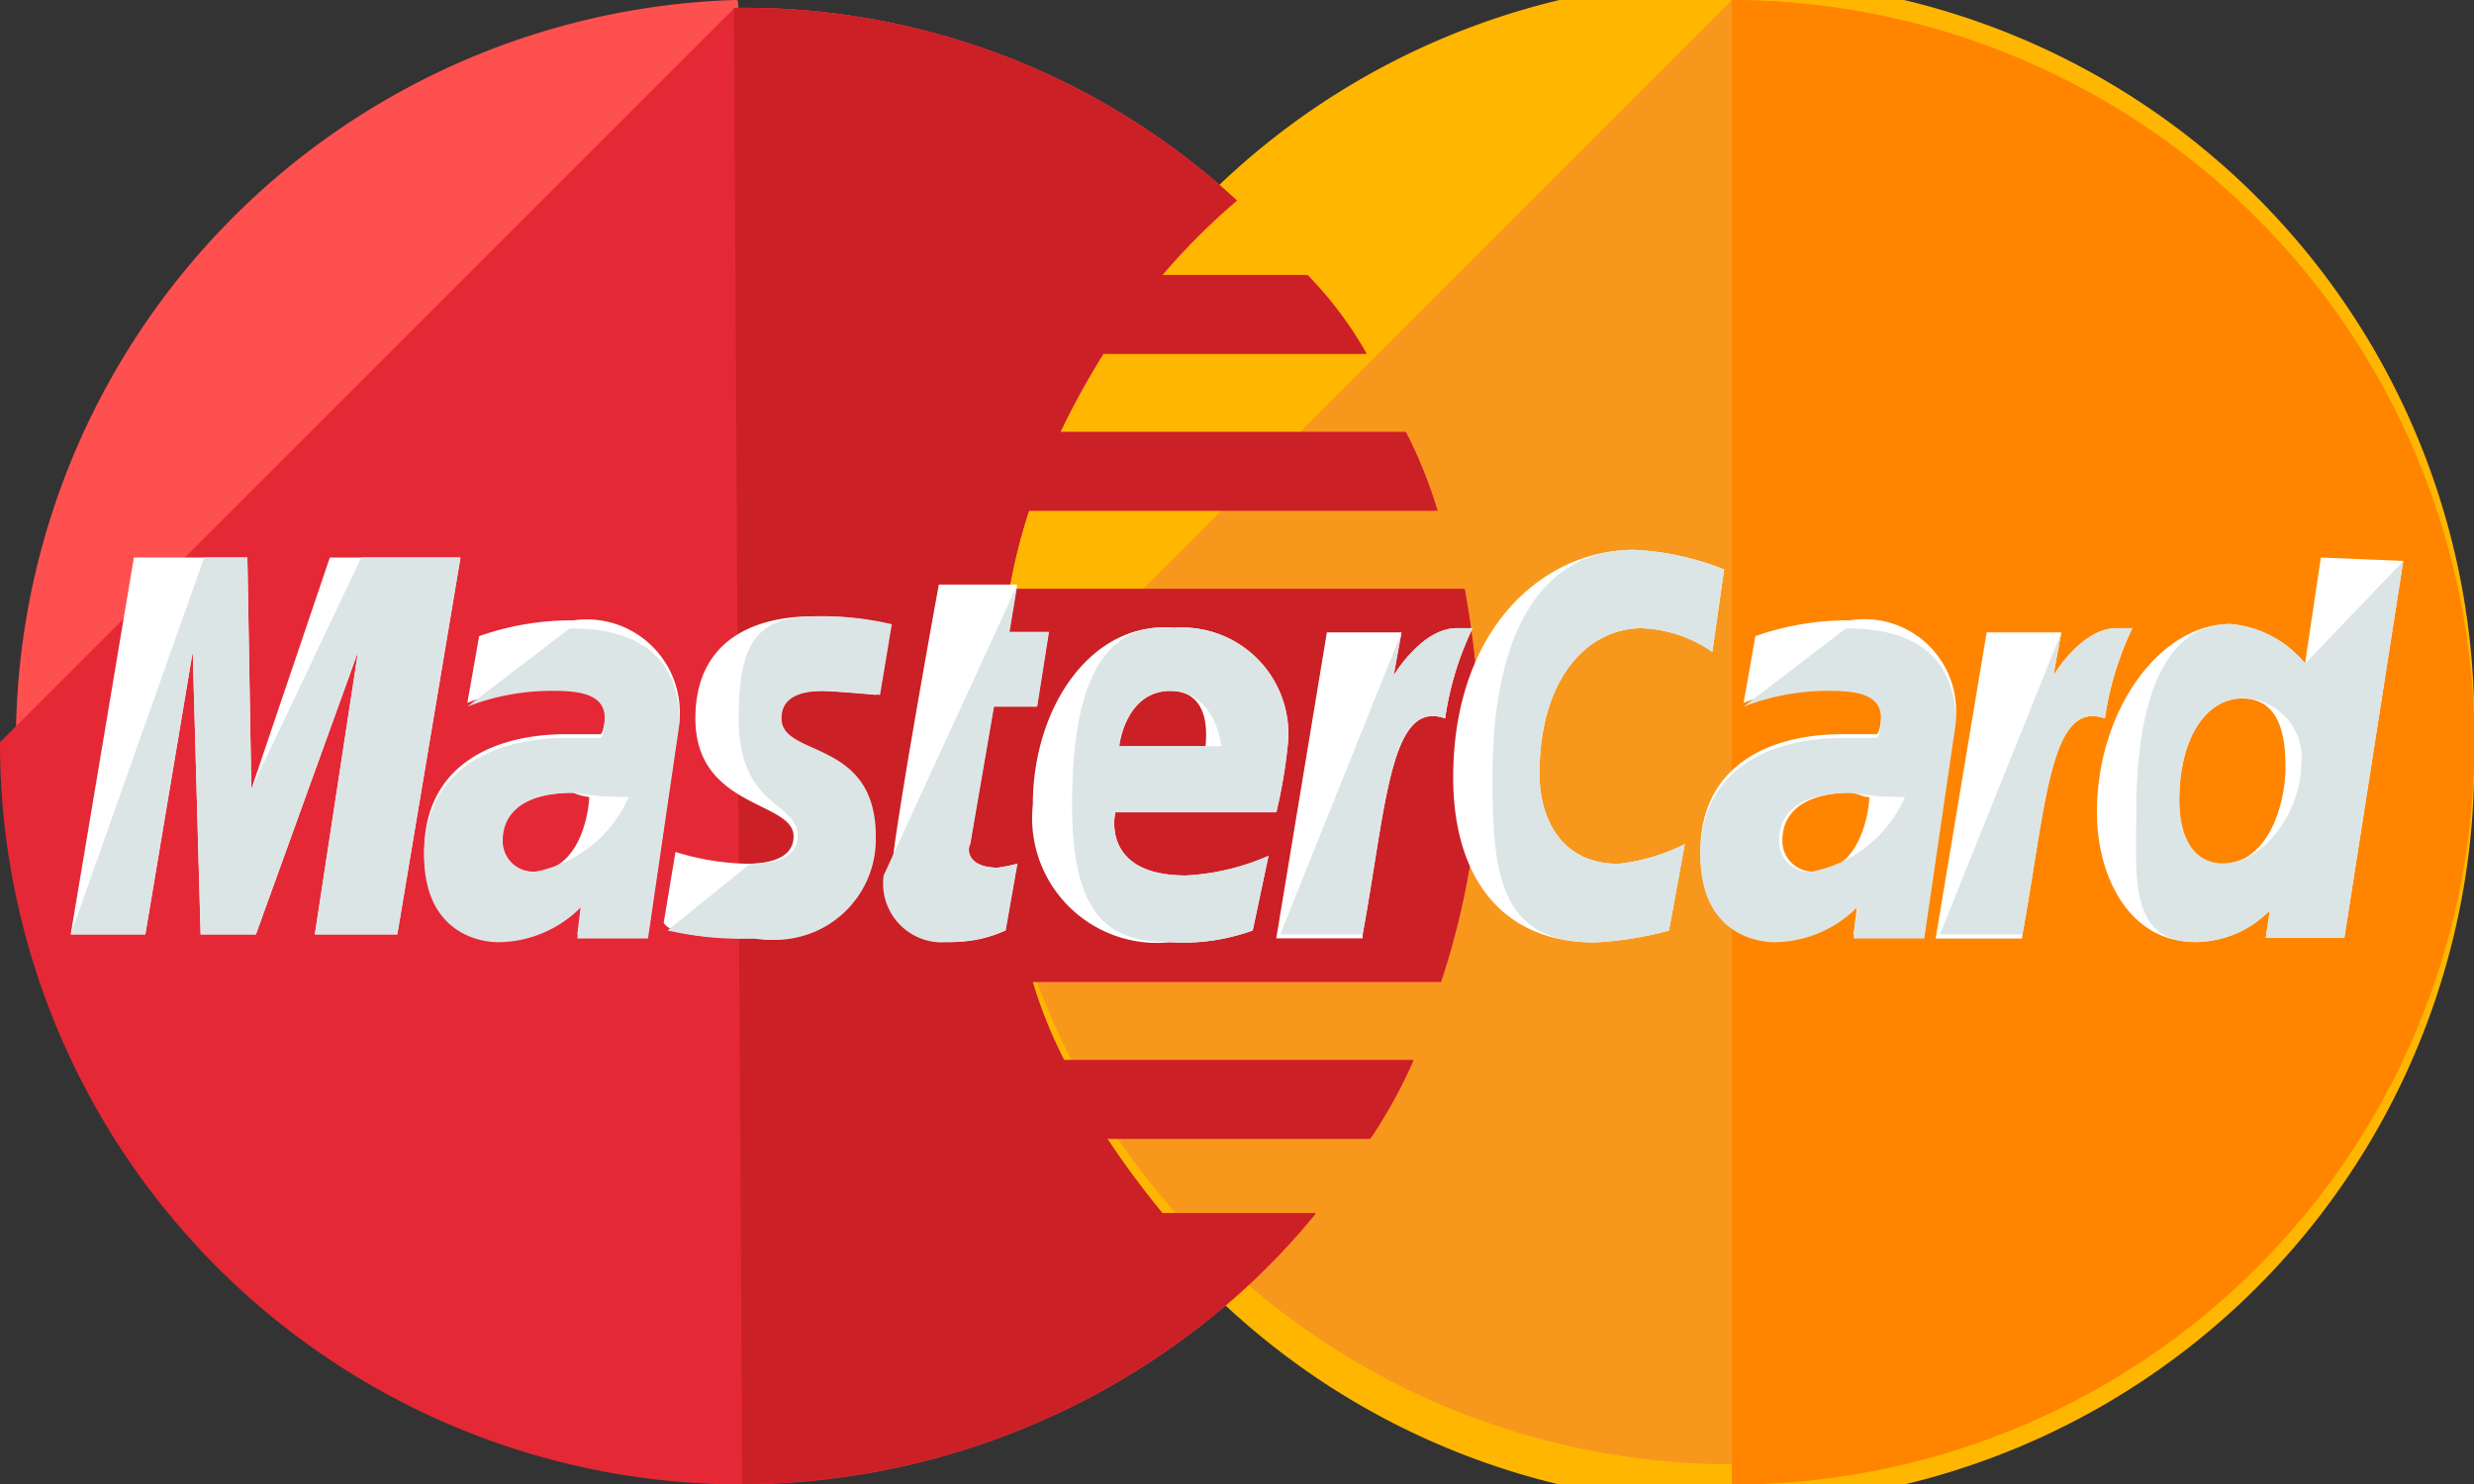 <svg xmlns="http://www.w3.org/2000/svg" width="31.322" height="18.793" viewBox="0 0 31.322 18.793">
  <rect x="0" y="0" width="31.322" height="18.793" fill="#333333" stroke="none"/>
  <g id="mastercard" transform="translate(0 0)">
    <path id="Path_4478" data-name="Path 4478" d="M220.393,110.2a9.4,9.4,0,1,1-18.793,0h0a9.4,9.4,0,1,1,18.793,0Z" transform="translate(-189.071 -100.8)" fill="#ffb600"/>
    <path id="Path_4479" data-name="Path 4479" d="M211,100.8a9.421,9.421,0,0,1,9.4,9.4h0a9.4,9.4,0,0,1-18.793,0" transform="translate(-189.071 -100.8)" fill="#f7981d"/>
    <path id="Path_4480" data-name="Path 4480" d="M352.8,100.8a9.421,9.421,0,0,1,9.4,9.4h0a9.389,9.389,0,0,1-9.4,9.4" transform="translate(-330.874 -100.8)" fill="#ff8500"/>
    <path id="Path_4481" data-name="Path 4481" d="M9.3,100.8a9.4,9.4,0,0,0,.1,18.793,9.506,9.506,0,0,0,6.314-2.436h0a8.933,8.933,0,0,0,.945-.994H14.717a11.472,11.472,0,0,1-.7-.945h3.331a6.369,6.369,0,0,0,.547-.994H13.474a5.926,5.926,0,0,1-.4-.994h5.171a9.872,9.872,0,0,0,.5-2.983,12.833,12.833,0,0,0-.2-1.989H12.778a7.267,7.267,0,0,1,.249-.994H18.2a5.925,5.925,0,0,0-.4-.994H13.424a9.86,9.86,0,0,1,.547-.994H17.3a4.728,4.728,0,0,0-.746-.994h-1.84a8.474,8.474,0,0,1,.945-.945A9.174,9.174,0,0,0,9.347,100.9C9.347,100.8,9.347,100.8,9.3,100.8Z" transform="translate(0 -100.8)" fill="#ff5050"/>
    <path id="Path_4482" data-name="Path 4482" d="M0,111.7a9.389,9.389,0,0,0,9.4,9.4,9.506,9.506,0,0,0,6.314-2.436h0a8.933,8.933,0,0,0,.945-.994H14.717a11.47,11.47,0,0,1-.7-.945h3.331a6.368,6.368,0,0,0,.547-.994H13.474a5.925,5.925,0,0,1-.4-.994h5.171a9.872,9.872,0,0,0,.5-2.983,12.834,12.834,0,0,0-.2-1.989H12.778a7.268,7.268,0,0,1,.249-.994H18.2a5.925,5.925,0,0,0-.4-.994H13.424a9.861,9.861,0,0,1,.547-.994H17.3a4.727,4.727,0,0,0-.746-.994h-1.84a8.475,8.475,0,0,1,.945-.945A9.174,9.174,0,0,0,9.347,102.4H9.3" transform="translate(0 -102.301)" fill="#e52836"/>
    <path id="Path_4483" data-name="Path 4483" d="M149.7,121.094a9.506,9.506,0,0,0,6.314-2.436h0a8.936,8.936,0,0,0,.945-.994h-1.939a11.468,11.468,0,0,1-.7-.945h3.331a6.37,6.37,0,0,0,.547-.994h-4.425a5.925,5.925,0,0,1-.4-.994h5.171a9.873,9.873,0,0,0,.5-2.983,12.835,12.835,0,0,0-.2-1.989H153.08a7.271,7.271,0,0,1,.249-.994H158.5a5.926,5.926,0,0,0-.4-.994h-4.375a9.868,9.868,0,0,1,.547-.994H157.6a4.728,4.728,0,0,0-.746-.994h-1.84a8.471,8.471,0,0,1,.945-.945,9.175,9.175,0,0,0-6.314-2.436h-.05" transform="translate(-140.303 -102.301)" fill="#cb2026"/>
    <g id="Group_913" data-name="Group 913" transform="translate(0.895 6.961)">
      <path id="Path_4484" data-name="Path 4484" d="M183.042,224.375l.149-.845a2.154,2.154,0,0,1-.249.05c-.348,0-.4-.2-.348-.3l.3-1.74h.547l.149-.945h-.5l.1-.6H182.2s-.6,3.281-.6,3.679a.746.746,0,0,0,.8.845A1.526,1.526,0,0,0,183.042,224.375Z" transform="translate(-171.209 -219.553)" fill="#fff"/>
      <path id="Path_4485" data-name="Path 4485" d="M210.4,230.942a1.581,1.581,0,0,0,1.74,1.74,2.582,2.582,0,0,0,1.044-.149l.2-.945a2.981,2.981,0,0,1-1.044.249c-1.094,0-.895-.8-.895-.8h2.038a6.446,6.446,0,0,0,.149-.895,1.347,1.347,0,0,0-1.442-1.442C211.146,228.606,210.4,229.7,210.4,230.942Zm1.74-1.442c.547,0,.447.646.447.7h-1.094C211.494,230.147,211.593,229.5,212.14,229.5Z" transform="translate(-198.219 -227.711)" fill="#fff"/>
      <path id="Path_4486" data-name="Path 4486" d="M298.734,217.623l.2-1.094a2.443,2.443,0,0,1-.845.249c-.7,0-.994-.547-.994-1.143,0-1.193.6-1.84,1.293-1.84a1.66,1.66,0,0,1,.895.3l.149-1.044a3.5,3.5,0,0,0-1.143-.249c-1.144,0-2.287.994-2.287,2.884,0,1.243.6,2.088,1.79,2.088A4.463,4.463,0,0,0,298.734,217.623Z" transform="translate(-278.499 -212.8)" fill="#fff"/>
      <path id="Path_4487" data-name="Path 4487" d="M88.289,227.2a3.521,3.521,0,0,0-1.193.2l-.149.845a2.939,2.939,0,0,1,1.094-.2c.348,0,.646.05.646.348,0,.2-.05.249-.05.249H88.19c-.845,0-1.79.348-1.79,1.492,0,.895.6,1.094.945,1.094a1.494,1.494,0,0,0,1.044-.448l-.05.4h.895l.4-2.734A1.178,1.178,0,0,0,88.289,227.2Zm.2,2.237c0,.149-.1.945-.7.945a.388.388,0,0,1-.4-.4c0-.249.149-.6.895-.6A.784.784,0,0,0,88.488,229.437Z" transform="translate(-81.925 -226.305)" fill="#fff"/>
      <path id="Path_4488" data-name="Path 4488" d="M136.344,230.477a1.274,1.274,0,0,0,1.492-1.293c0-1.243-1.193-.994-1.193-1.492,0-.249.2-.348.547-.348.149,0,.7.05.7.05l.149-.895a3.775,3.775,0,0,0-.945-.1c-.746,0-1.492.3-1.492,1.293,0,1.143,1.243,1.044,1.243,1.492,0,.3-.348.348-.6.348a3.252,3.252,0,0,1-.895-.149l-.149.895C135.25,230.377,135.5,230.477,136.344,230.477Z" transform="translate(-127.693 -225.555)" fill="#fff"/>
      <path id="Path_4489" data-name="Path 4489" d="M430.034,214.4l-.2,1.342a1.379,1.379,0,0,0-.945-.5c-.895,0-1.69,1.094-1.69,2.386,0,.8.4,1.641,1.243,1.641a1.327,1.327,0,0,0,.945-.4l-.05.348h.994l.746-4.773Zm-.447,2.635c0,.547-.249,1.243-.8,1.243-.348,0-.547-.3-.547-.8,0-.8.348-1.293.8-1.293C429.388,216.19,429.586,216.438,429.586,217.035Z" transform="translate(-401.546 -214.301)" fill="#fff"/>
      <path id="Path_4490" data-name="Path 4490" d="M15.345,219.173l.6-3.58.1,3.58h.7l1.293-3.58-.547,3.58h1.044l.8-4.773H17.681l-.994,2.933-.05-2.933H15.2l-.8,4.773Z" transform="translate(-14.4 -214.301)" fill="#fff"/>
      <path id="Path_4491" data-name="Path 4491" d="M261.094,232.678c.3-1.641.348-2.983,1.044-2.735a3.907,3.907,0,0,1,.348-1.143h-.2c-.447,0-.8.6-.8.6l.1-.547h-.945L260,232.728h1.094Z" transform="translate(-244.737 -227.806)" fill="#fff"/>
      <path id="Path_4492" data-name="Path 4492" d="M348.289,227.2a3.522,3.522,0,0,0-1.193.2l-.149.845a2.939,2.939,0,0,1,1.094-.2c.348,0,.646.05.646.348,0,.2-.05.249-.05.249h-.448c-.845,0-1.79.348-1.79,1.492,0,.895.6,1.094.945,1.094a1.494,1.494,0,0,0,1.044-.448l-.05.4h.895l.4-2.734A1.161,1.161,0,0,0,348.289,227.2Zm.249,2.237c0,.149-.1.945-.7.945a.388.388,0,0,1-.4-.4c0-.249.149-.6.895-.6C348.488,229.437,348.488,229.437,348.538,229.437Z" transform="translate(-325.767 -226.305)" fill="#fff"/>
      <path id="Path_4493" data-name="Path 4493" d="M395.494,232.678c.3-1.641.348-2.983,1.044-2.735a3.9,3.9,0,0,1,.348-1.143h-.2c-.447,0-.8.6-.8.6l.1-.547h-.945l-.646,3.878h1.094Z" transform="translate(-370.784 -227.806)" fill="#fff"/>
    </g>
    <g id="Group_914" data-name="Group 914" transform="translate(0.895 6.961)">
      <path id="Path_4494" data-name="Path 4494" d="M180,223.679a.746.746,0,0,0,.8.845,1.893,1.893,0,0,0,.746-.149l.149-.845a2.152,2.152,0,0,1-.249.05c-.348,0-.4-.2-.348-.3l.3-1.74h.547l.149-.945h-.5l.1-.6" transform="translate(-169.708 -219.553)" fill="#dce5e5"/>
      <path id="Path_4495" data-name="Path 4495" d="M218.4,230.942c0,1.392.447,1.74,1.243,1.74a2.582,2.582,0,0,0,1.044-.149l.2-.945a2.981,2.981,0,0,1-1.044.249c-1.094,0-.895-.8-.895-.8h2.038a6.446,6.446,0,0,0,.149-.895,1.347,1.347,0,0,0-1.442-1.442C218.649,228.606,218.4,229.7,218.4,230.942Zm1.243-1.442c.547,0,.646.646.646.7H219C219,230.147,219.1,229.5,219.643,229.5Z" transform="translate(-205.722 -227.711)" fill="#dce5e5"/>
      <path id="Path_4496" data-name="Path 4496" d="M306.237,217.623l.2-1.094a2.443,2.443,0,0,1-.845.249c-.7,0-.994-.547-.994-1.143,0-1.193.6-1.84,1.293-1.84a1.66,1.66,0,0,1,.895.3l.149-1.044a3.5,3.5,0,0,0-1.143-.249c-1.143,0-1.79.994-1.79,2.884,0,1.243.1,2.088,1.293,2.088A4.463,4.463,0,0,0,306.237,217.623Z" transform="translate(-286.002 -212.8)" fill="#dce5e5"/>
      <path id="Path_4497" data-name="Path 4497" d="M86.947,229.794a2.939,2.939,0,0,1,1.094-.2c.348,0,.646.05.646.348,0,.2-.05.249-.05.249H88.19c-.845,0-1.79.348-1.79,1.492,0,.895.6,1.094.945,1.094a1.494,1.494,0,0,0,1.044-.447l-.05.4h.895l.4-2.734c0-1.144-.994-1.193-1.392-1.193m.746,2.138a1.628,1.628,0,0,1-1.193.945.388.388,0,0,1-.4-.4c0-.249.149-.6.895-.6A4.062,4.062,0,0,0,88.985,230.938Z" transform="translate(-81.925 -227.806)" fill="#dce5e5"/>
      <path id="Path_4498" data-name="Path 4498" d="M136,230.377a4.208,4.208,0,0,0,1.144.1,1.274,1.274,0,0,0,1.492-1.293c0-1.243-1.193-.994-1.193-1.492,0-.249.2-.348.547-.348.149,0,.7.05.7.05l.149-.895a3.775,3.775,0,0,0-.945-.1c-.746,0-.994.3-.994,1.293,0,1.143.746,1.044.746,1.492,0,.3-.348.348-.6.348" transform="translate(-128.443 -225.555)" fill="#dce5e5"/>
      <path id="Path_4499" data-name="Path 4499" d="M437.283,216.493a1.379,1.379,0,0,0-.945-.5c-.895,0-1.193,1.094-1.193,2.386,0,.8-.1,1.641.746,1.641a1.327,1.327,0,0,0,.945-.4l-.05.348h.994l.746-4.773m-1.293,2.585c0,.547-.447,1.243-.994,1.243-.348,0-.547-.3-.547-.8,0-.8.348-1.293.8-1.293A.76.76,0,0,1,437.234,217.785Z" transform="translate(-408.994 -215.051)" fill="#dce5e5"/>
      <path id="Path_4500" data-name="Path 4500" d="M15.345,219.173l.6-3.58.1,3.58h.7l1.293-3.58-.547,3.58h1.044l.8-4.773H18.079l-1.392,2.933-.05-2.933H16.09l-1.69,4.773Z" transform="translate(-14.4 -214.301)" fill="#dce5e5"/>
      <path id="Path_4501" data-name="Path 4501" d="M260.8,232.678h1.044c.3-1.641.348-2.983,1.044-2.735a3.9,3.9,0,0,1,.348-1.143h-.2c-.448,0-.8.6-.8.6l.1-.547" transform="translate(-245.487 -227.806)" fill="#dce5e5"/>
      <path id="Path_4502" data-name="Path 4502" d="M346.947,229.794a2.939,2.939,0,0,1,1.094-.2c.348,0,.646.05.646.348,0,.2-.05.249-.05.249h-.447c-.845,0-1.79.348-1.79,1.492,0,.895.6,1.094.945,1.094a1.494,1.494,0,0,0,1.044-.447l-.05.4h.895l.4-2.734c0-1.144-.994-1.193-1.392-1.193m.746,2.138a1.628,1.628,0,0,1-1.193.945.388.388,0,0,1-.4-.4c0-.249.149-.6.895-.6A4.375,4.375,0,0,0,348.985,230.938Z" transform="translate(-325.767 -227.806)" fill="#dce5e5"/>
      <path id="Path_4503" data-name="Path 4503" d="M395.2,232.678h1.044c.3-1.641.348-2.983,1.044-2.735a3.907,3.907,0,0,1,.348-1.143h-.2c-.448,0-.8.6-.8.6l.1-.547" transform="translate(-371.534 -227.806)" fill="#dce5e5"/>
    </g>
  </g>
</svg>
